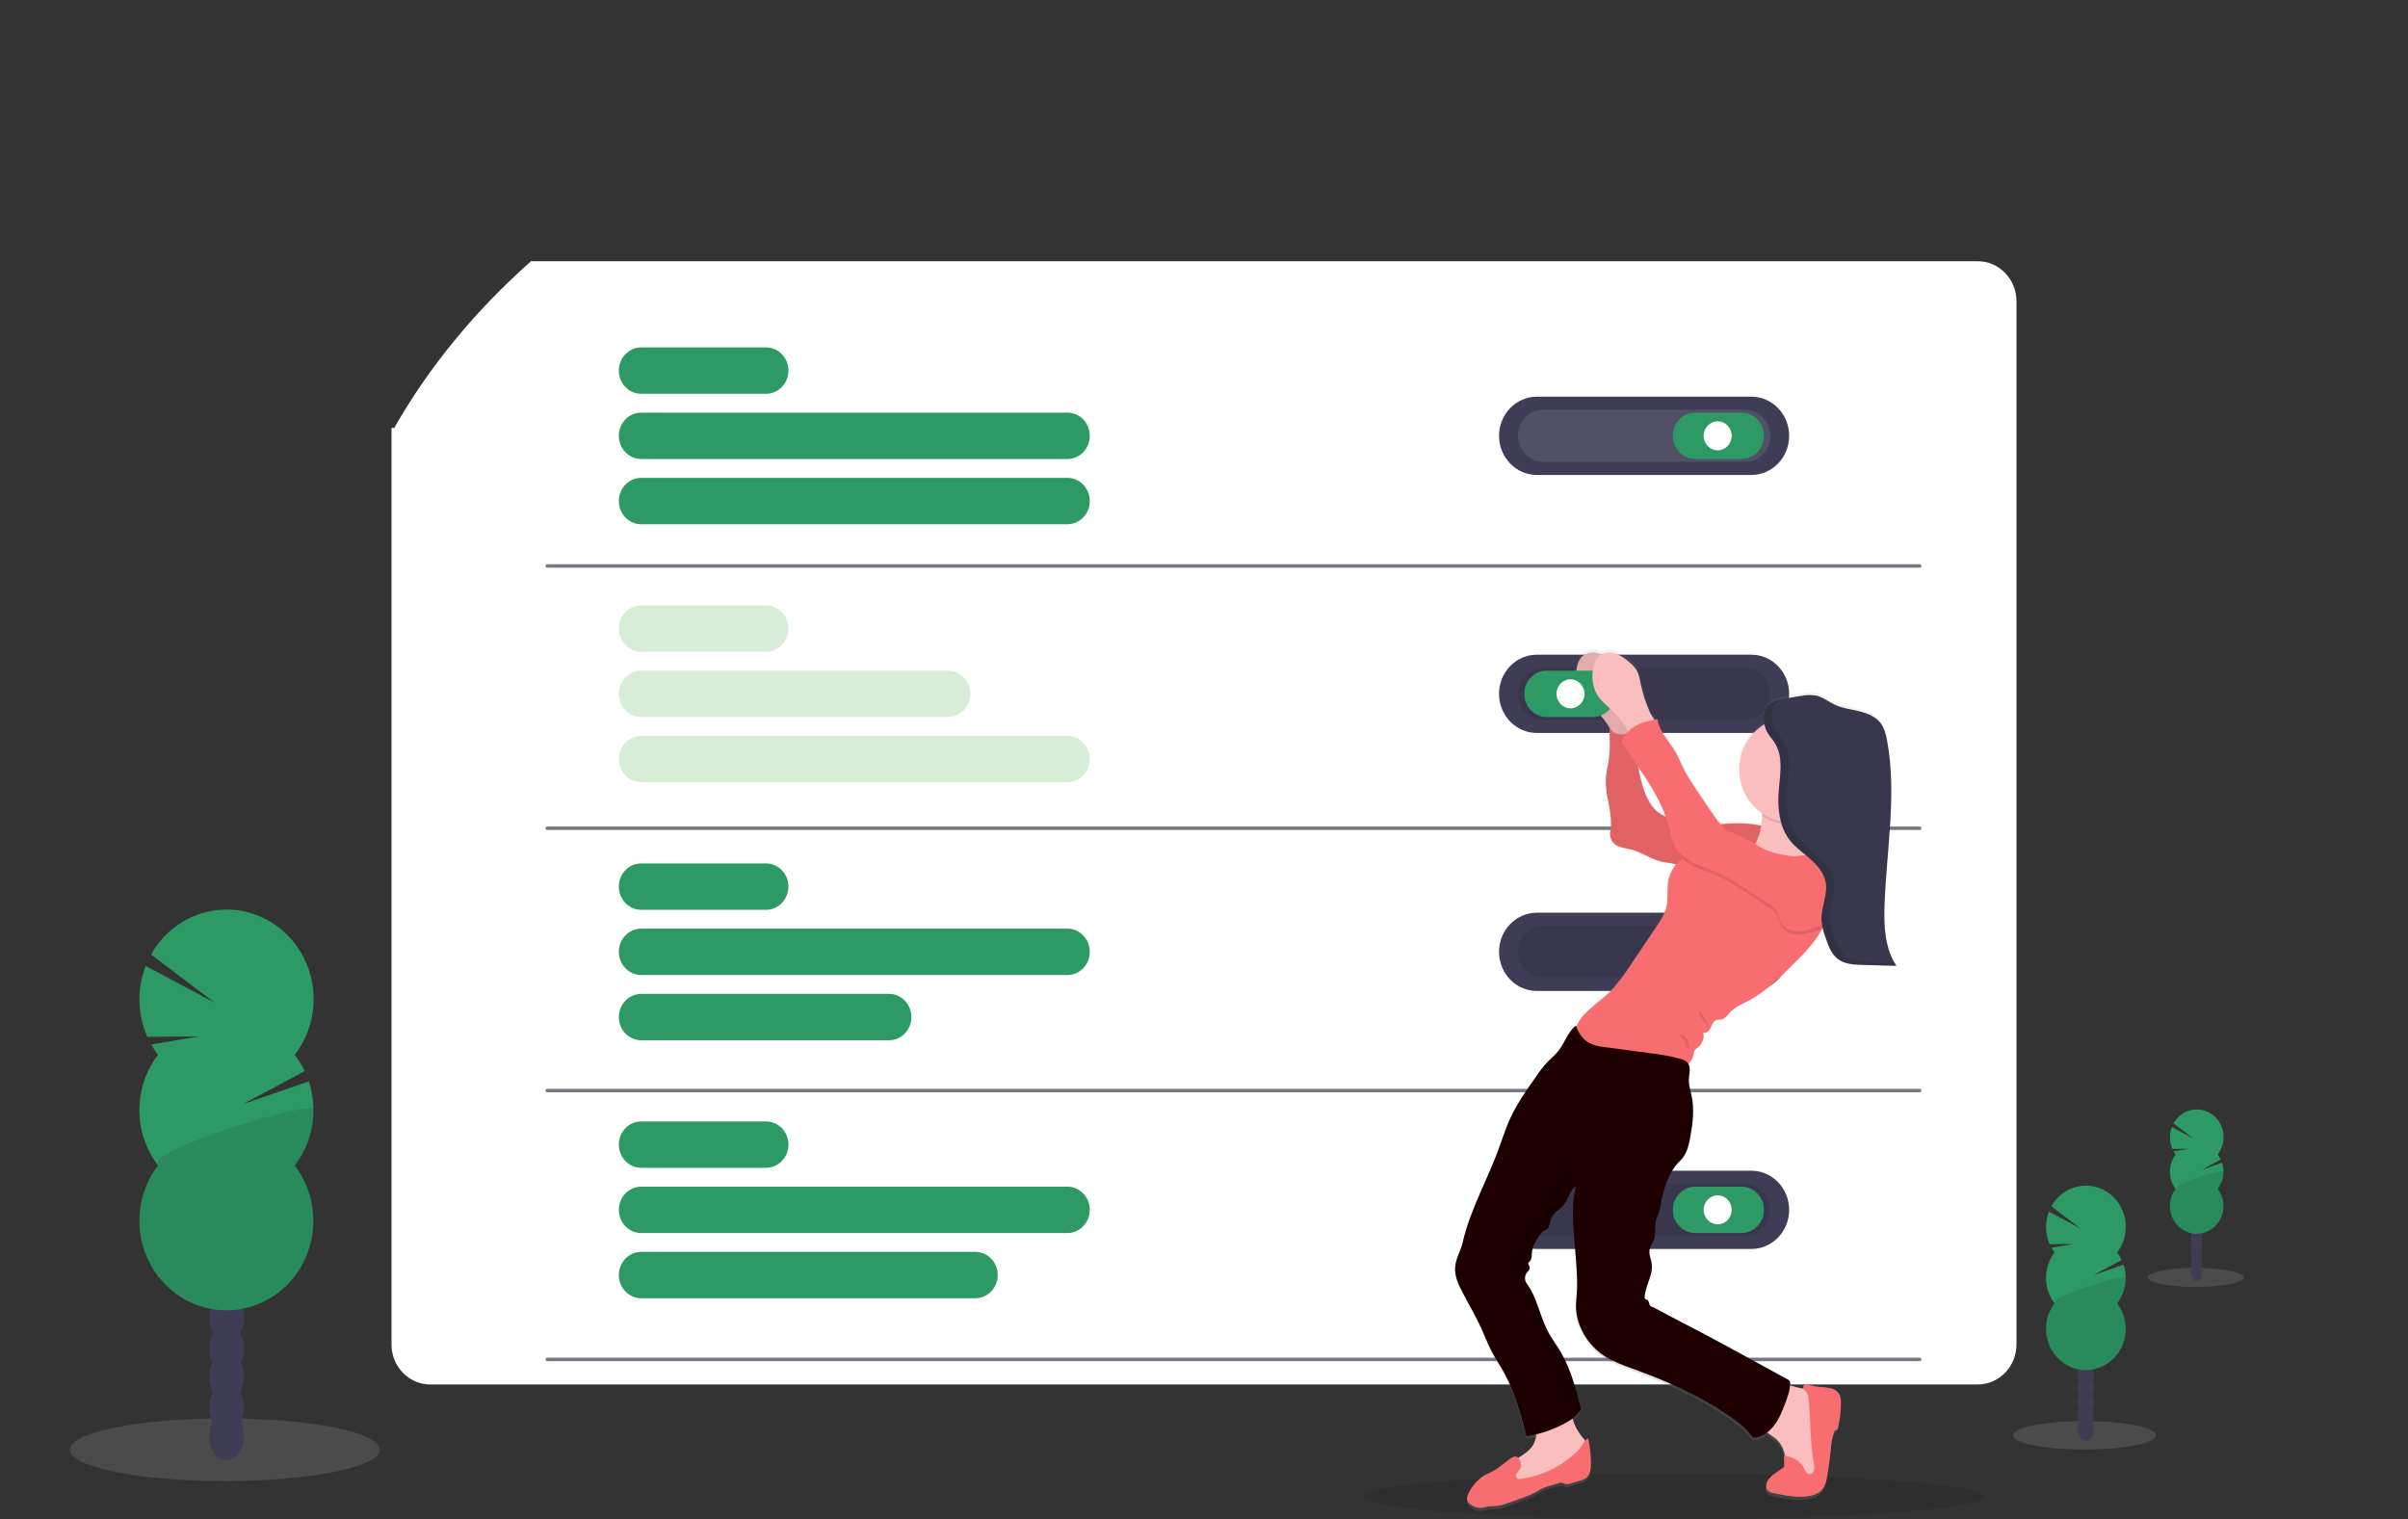 <svg width="691" height="436" viewBox="0 0 691 436" fill="none" xmlns="http://www.w3.org/2000/svg">
<rect x="0" y="0" width="691" height="436" fill="#333333" stroke="none"/>
<path d="M578.652 86.458V385.778C578.652 388.828 577.481 391.753 575.395 393.91C573.31 396.066 570.481 397.278 567.532 397.278H123.468C122.43 397.279 121.397 397.128 120.4 396.828C118.078 396.142 116.036 394.692 114.583 392.698C113.13 390.704 112.346 388.275 112.348 385.778V252.203C112.348 251.522 112.348 250.847 112.348 250.173V122.781C112.608 122.781 112.861 122.781 113.121 122.819C123.075 105.272 136.382 89.15 152.382 74.958H567.532C570.481 74.958 573.31 76.17 575.395 78.326C577.481 80.483 578.652 83.408 578.652 86.458Z" fill="white"/>
<path d="M502.558 113.83H441.026C435.028 113.83 430.166 118.859 430.166 125.061C430.166 131.264 435.028 136.293 441.026 136.293H502.558C508.556 136.293 513.418 131.264 513.418 125.061C513.418 118.859 508.556 113.83 502.558 113.83Z" fill="#3F3D56"/>
<path opacity="0.1" d="M500.757 117.584H442.82C438.827 117.584 435.59 120.93 435.59 125.058C435.59 129.186 438.827 132.532 442.82 132.532H500.757C504.751 132.532 507.988 129.186 507.988 125.058C507.988 120.93 504.751 117.584 500.757 117.584Z" fill="white"/>
<path d="M499.743 118.403H486.466C482.914 118.403 480.034 121.381 480.034 125.055V125.061C480.034 128.735 482.914 131.714 486.466 131.714H499.743C503.295 131.714 506.176 128.735 506.176 125.061V125.055C506.176 121.381 503.295 118.403 499.743 118.403Z" fill="#2D9965"/>
<path d="M492.905 129.221C495.127 129.221 496.928 127.359 496.928 125.061C496.928 122.764 495.127 120.901 492.905 120.901C490.683 120.901 488.882 122.764 488.882 125.061C488.882 127.359 490.683 129.221 492.905 129.221Z" fill="white"/>
<path d="M502.558 261.904H441.026C435.028 261.904 430.166 266.932 430.166 273.135C430.166 279.338 435.028 284.366 441.026 284.366H502.558C508.556 284.366 513.418 279.338 513.418 273.135C513.418 266.932 508.556 261.904 502.558 261.904Z" fill="#3F3D56"/>
<path opacity="0.1" d="M500.757 265.658H442.82C438.827 265.658 435.59 269.004 435.59 273.132C435.59 277.259 438.827 280.606 442.82 280.606H500.757C504.751 280.606 507.988 277.259 507.988 273.132C507.988 269.004 504.751 265.658 500.757 265.658Z" fill="black"/>
<path d="M499.743 266.476H486.466C482.914 266.476 480.034 269.454 480.034 273.129V273.135C480.034 276.809 482.914 279.787 486.466 279.787H499.743C503.295 279.787 506.176 276.809 506.176 273.135V273.129C506.176 269.454 503.295 266.476 499.743 266.476Z" fill="#5158DB"/>
<path d="M492.905 277.295C495.127 277.295 496.928 275.432 496.928 273.135C496.928 270.837 495.127 268.975 492.905 268.975C490.683 268.975 488.882 270.837 488.882 273.135C488.882 275.432 490.683 277.295 492.905 277.295Z" fill="white"/>
<path d="M502.558 335.937H441.026C435.028 335.937 430.166 340.966 430.166 347.168C430.166 353.371 435.028 358.4 441.026 358.4H502.558C508.556 358.4 513.418 353.371 513.418 347.168C513.418 340.966 508.556 335.937 502.558 335.937Z" fill="#3F3D56"/>
<path opacity="0.1" d="M500.757 339.698H442.82C438.827 339.698 435.59 343.044 435.59 347.172C435.59 351.299 438.827 354.646 442.82 354.646H500.757C504.751 354.646 507.988 351.299 507.988 347.172C507.988 343.044 504.751 339.698 500.757 339.698Z" fill="black"/>
<path d="M499.743 340.516H486.466C482.914 340.516 480.034 343.494 480.034 347.168V347.175C480.034 350.849 482.914 353.827 486.466 353.827H499.743C503.295 353.827 506.176 350.849 506.176 347.175V347.168C506.176 343.494 503.295 340.516 499.743 340.516Z" fill="#2D9965"/>
<path d="M492.905 351.329C495.127 351.329 496.928 349.466 496.928 347.168C496.928 344.871 495.127 343.008 492.905 343.008C490.683 343.008 488.882 344.871 488.882 347.168C488.882 349.466 490.683 351.329 492.905 351.329Z" fill="white"/>
<path d="M219.815 99.688H184.015C180.462 99.688 177.582 102.666 177.582 106.341V106.347C177.582 110.021 180.462 112.999 184.015 112.999H219.815C223.368 112.999 226.248 110.021 226.248 106.347V106.341C226.248 102.666 223.368 99.688 219.815 99.688Z" fill="#2D9965"/>
<path d="M306.287 118.403H184.015C180.462 118.403 177.582 121.381 177.582 125.055V125.061C177.582 128.735 180.462 131.714 184.015 131.714H306.287C309.84 131.714 312.72 128.735 312.72 125.061V125.055C312.72 121.381 309.84 118.403 306.287 118.403Z" fill="#2D9965"/>
<path d="M306.287 137.123H184.015C180.462 137.123 177.582 140.102 177.582 143.776V143.782C177.582 147.456 180.462 150.435 184.015 150.435H306.287C309.84 150.435 312.72 147.456 312.72 143.782V143.776C312.72 140.102 309.84 137.123 306.287 137.123Z" fill="#2D9965"/>
<g opacity="0.5">
<path opacity="0.5" d="M219.815 173.722H184.015C180.462 173.722 177.582 176.7 177.582 180.374V180.38C177.582 184.054 180.462 187.033 184.015 187.033H219.815C223.368 187.033 226.248 184.054 226.248 180.38V180.374C226.248 176.7 223.368 173.722 219.815 173.722Z" fill="#62B85E"/>
<path opacity="0.5" d="M272.021 192.442H184.015C180.462 192.442 177.582 195.421 177.582 199.095V199.101C177.582 202.775 180.462 205.754 184.015 205.754H272.021C275.574 205.754 278.454 202.775 278.454 199.101V199.095C278.454 195.421 275.574 192.442 272.021 192.442Z" fill="#62B85E"/>
<path opacity="0.5" d="M306.287 211.157H184.015C180.462 211.157 177.582 214.135 177.582 217.809V217.816C177.582 221.49 180.462 224.468 184.015 224.468H306.287C309.84 224.468 312.72 221.49 312.72 217.816V217.809C312.72 214.135 309.84 211.157 306.287 211.157Z" fill="#62B85E"/>
</g>
<path d="M219.815 247.761H184.015C180.462 247.761 177.582 250.74 177.582 254.414V254.42C177.582 258.094 180.462 261.073 184.015 261.073H219.815C223.368 261.073 226.248 258.094 226.248 254.42V254.414C226.248 250.74 223.368 247.761 219.815 247.761Z" fill="#2D9965"/>
<path d="M306.287 266.476H184.015C180.462 266.476 177.582 269.454 177.582 273.129V273.135C177.582 276.809 180.462 279.787 184.015 279.787H306.287C309.84 279.787 312.72 276.809 312.72 273.135V273.129C312.72 269.454 309.84 266.476 306.287 266.476Z" fill="#2D9965"/>
<path d="M255.108 285.197H184.015C180.462 285.197 177.582 288.175 177.582 291.849V291.856C177.582 295.53 180.462 298.508 184.015 298.508H255.108C258.661 298.508 261.541 295.53 261.541 291.856V291.849C261.541 288.175 258.661 285.197 255.108 285.197Z" fill="#2D9965"/>
<path d="M219.815 321.795H184.015C180.462 321.795 177.582 324.774 177.582 328.448V328.454C177.582 332.128 180.462 335.106 184.015 335.106H219.815C223.368 335.106 226.248 332.128 226.248 328.454V328.448C226.248 324.774 223.368 321.795 219.815 321.795Z" fill="#2D9965"/>
<path d="M306.287 340.516H184.015C180.462 340.516 177.582 343.494 177.582 347.168V347.175C177.582 350.849 180.462 353.827 184.015 353.827H306.287C309.84 353.827 312.72 350.849 312.72 347.175V347.168C312.72 343.494 309.84 340.516 306.287 340.516Z" fill="#2D9965"/>
<path d="M279.873 359.23H184.015C180.462 359.23 177.582 362.209 177.582 365.883V365.889C177.582 369.563 180.462 372.542 184.015 372.542H279.873C283.426 372.542 286.306 369.563 286.306 365.889V365.883C286.306 362.209 283.426 359.23 279.873 359.23Z" fill="#2D9965"/>
<path opacity="0.7" d="M157.045 162.403H550.867" stroke="#3F3D56" stroke-miterlimit="10" stroke-linecap="round"/>
<path opacity="0.7" d="M157.045 237.673H550.867" stroke="#3F3D56" stroke-miterlimit="10" stroke-linecap="round"/>
<path opacity="0.7" d="M157.045 312.944H550.867" stroke="#3F3D56" stroke-miterlimit="10" stroke-linecap="round"/>
<path opacity="0.7" d="M157.045 390.088H550.867" stroke="#3F3D56" stroke-miterlimit="10" stroke-linecap="round"/>
<path opacity="0.1" d="M480.197 436C529.462 436 569.399 433.064 569.399 429.441C569.399 425.819 529.462 422.882 480.197 422.882C430.932 422.882 390.995 425.819 390.995 429.441C390.995 433.064 430.932 436 480.197 436Z" fill="black"/>
<path d="M502.558 187.864H441.026C435.028 187.864 430.166 192.892 430.166 199.095C430.166 205.298 435.028 210.326 441.026 210.326H502.558C508.556 210.326 513.418 205.298 513.418 199.095C513.418 192.892 508.556 187.864 502.558 187.864Z" fill="#3F3D56"/>
<path opacity="0.1" d="M500.757 191.624H442.82C438.827 191.624 435.59 194.97 435.59 199.098C435.59 203.226 438.827 206.572 442.82 206.572H500.757C504.751 206.572 507.988 203.226 507.988 199.098C507.988 194.97 504.751 191.624 500.757 191.624Z" fill="black"/>
<path d="M438.018 412.894C438.966 412.751 439.915 412.551 440.845 412.326C440.723 413.288 440.454 414.224 440.047 415.099C439.123 416.911 437.317 418.004 435.656 419.116C435.427 418.895 435.131 418.762 434.819 418.74C434.506 418.719 434.196 418.809 433.941 418.997C431.941 420.246 430.347 422.008 428.227 423.082C427.484 423.457 426.711 423.757 425.986 424.175C424.227 425.284 422.772 426.838 421.758 428.692C421.154 429.66 420.664 430.934 421.256 431.896C421.483 432.222 421.776 432.492 422.114 432.689C422.975 433.311 424.006 433.628 425.056 433.595C425.66 433.539 426.264 433.302 426.922 433.195C427.75 433.045 428.595 433.12 429.429 433.045C430.638 432.884 431.823 432.567 432.956 432.102L437.106 430.603C438.278 430.211 439.419 429.727 440.519 429.154C441.177 428.785 441.799 428.354 442.47 428.017C443.224 427.671 444.004 427.387 444.801 427.167L447.157 426.455C447.495 426.321 447.859 426.272 448.22 426.312C448.546 426.374 448.824 426.587 449.156 426.674C449.663 426.767 450.185 426.715 450.666 426.524L453.396 425.725C453.973 425.59 454.522 425.353 455.021 425.025C456.271 424.107 456.495 422.283 456.489 420.69C456.483 418.277 456.219 415.872 455.704 413.519C455.354 413.666 455.048 413.905 454.816 414.212C454.537 413.806 454.236 413.416 453.916 413.044C452.658 411.531 451.729 409.757 451.192 407.841C452.178 407.083 453 406.122 453.608 405.017C452.164 399.327 450.684 393.549 447.749 388.527C446.788 386.89 445.689 385.353 444.729 383.742C441.872 379.057 441.286 373.123 438.018 368.75C437.707 368.307 437.54 367.773 437.54 367.226C437.54 366.679 437.707 366.145 438.018 365.702C438.392 365.19 438.996 364.709 438.882 364.072C438.797 363.616 438.338 363.197 438.513 362.772C438.598 362.566 438.803 362.454 438.96 362.304C439.516 361.767 439.443 360.861 439.498 360.074C439.619 358.087 440.76 356.326 441.859 354.727C442.082 354.344 442.378 354.013 442.729 353.752C443.025 353.565 443.376 353.477 443.672 353.29C444.71 352.609 444.638 351.029 445.133 349.854C445.786 348.305 447.429 347.525 448.504 346.269C449.875 344.67 450.225 342.446 451.669 341.053C451.817 340.906 451.976 340.773 452.146 340.653C451.52 343.023 451.233 345.475 451.294 347.931C451.155 356.382 453.185 365.127 452.237 373.541C451.488 380.2 455.42 386.84 460.995 390.169C463.178 391.373 465.46 392.374 467.814 393.161C471.306 394.455 474.785 395.785 478.209 397.272C480.626 398.321 483.009 399.448 485.361 400.651C488.263 402.117 491.086 403.746 493.817 405.53C497.176 407.76 500.54 410.021 502.926 413.35C504.386 413.273 505.789 412.74 506.949 411.82C507.867 412.569 508.978 413.138 509.842 413.969C511.035 415.254 511.833 416.875 512.137 418.629H511.775C511.817 419.459 511.853 420.29 511.896 421.127C511.927 421.34 511.896 421.558 511.805 421.752C511.718 421.876 511.607 421.98 511.479 422.058L509.619 423.363C508.266 424.307 506.774 425.5 506.701 427.192C506.663 427.685 506.808 428.174 507.106 428.56C507.561 428.998 508.142 429.27 508.761 429.335C511.998 430.041 515.314 430.728 518.594 430.272C520.153 430.053 521.765 429.522 522.78 428.273C523.71 427.136 523.988 425.593 524.242 424.125C524.647 421.627 524.985 419.072 525.251 416.536C525.332 414.812 525.67 413.112 526.253 411.495C526.298 411.354 526.39 411.235 526.513 411.158C526.652 411.095 526.815 411.158 526.96 411.095C527.105 411.033 527.202 410.802 527.25 410.614C527.848 408.147 528.138 405.612 528.114 403.068C528.142 402.408 528.046 401.748 527.83 401.126C527.574 400.605 527.21 400.149 526.763 399.793C526.315 399.436 525.797 399.187 525.245 399.064C524.144 398.833 523.027 398.695 521.904 398.652C520.967 398.559 520.04 398.383 519.132 398.127C518.764 397.984 518.369 397.93 517.978 397.971C517.784 397.999 517.606 398.098 517.477 398.251C517.348 398.403 517.277 398.599 517.278 398.802C517.299 398.946 517.348 399.084 517.423 399.208L516.48 399.014C515.719 398.871 514.668 398.527 513.527 398.24C513.527 398.04 513.539 397.832 513.563 397.615C513.565 397.392 513.506 397.172 513.393 396.982C513.28 396.792 513.117 396.639 512.923 396.541L496.964 387.721L493.98 386.072C487.445 382.455 480.692 379.113 474.138 375.496C473.703 375.634 473.341 375.115 473.214 374.653C473.087 374.191 472.997 373.641 472.58 373.435C472.375 373.335 472.103 373.341 471.976 373.16C471.868 372.998 471.827 372.798 471.861 372.604C472.073 369.312 474.35 366.277 473.897 363.016C473.703 361.623 473.009 360.249 473.293 358.881C473.504 357.937 474.156 357.169 474.501 356.27C475.286 354.258 474.501 351.841 475.358 349.873C475.93 348.58 476.319 347.208 476.512 345.8C476.917 342.995 477.731 340.27 478.928 337.717C479.507 336.43 480.264 335.237 481.175 334.176C481.652 333.639 482.19 333.158 482.649 332.602C484.038 330.884 484.552 328.598 484.944 326.355C485.657 322.351 486.152 318.197 485.258 314.224C484.956 312.875 484.497 311.532 484.515 310.145C484.515 308.484 485.162 306.579 484.383 305.248C485.185 304.582 485.721 303.632 485.887 302.581C485.898 302.203 485.969 301.829 486.098 301.475C486.363 301.09 486.708 300.77 487.107 300.538C487.73 300.047 488.207 299.383 488.482 298.624C488.758 297.865 488.821 297.041 488.665 296.247C489.493 296.634 490.362 295.766 490.755 294.91C491.148 294.054 491.444 293.036 492.283 292.649C492.851 292.399 493.491 292.549 494.095 292.387C495.056 292.13 495.642 291.137 496.318 290.406C497.695 288.87 499.646 288.076 501.452 287.133C506.804 284.316 511.165 279.862 515.435 275.477C517.662 273.339 519.685 270.983 521.476 268.444C521.953 267.713 522.388 266.957 522.798 266.182L522.907 266.126L522.943 266.264C523.01 266.539 523.088 266.813 523.167 267.082C523.36 267.707 523.577 268.375 523.771 269.012C524.423 270.886 525.13 272.885 526.459 274.303C526.866 274.735 527.33 275.107 527.836 275.409C528.934 276.019 530.14 276.392 531.381 276.508C531.853 276.57 532.33 276.608 532.807 276.633C533.284 276.658 533.761 276.677 534.232 276.689L544.005 276.958C540.647 271.923 540.381 265.377 540.605 259.249C541.167 243.508 544.132 227.623 541.378 212.131C541.046 210.257 540.605 208.384 539.499 206.878C538.05 204.91 535.67 203.961 533.351 203.405C531.031 202.849 528.621 202.581 526.453 201.575C524.641 200.719 522.973 199.345 521.016 198.895C519.575 198.645 518.101 198.671 516.667 198.97C514.904 199.241 513.15 199.561 511.406 199.932L510.984 200.026H511.002L510.712 200.094H510.633L510.374 200.157H510.277L510.035 200.226L509.927 200.257L509.703 200.332L509.576 200.375L509.371 200.444L509.238 200.5L509.045 200.575L508.9 200.638L508.725 200.719L508.58 200.794L508.417 200.875L508.272 200.963L508.121 201.05L507.976 201.15L507.837 201.244L507.692 201.35L507.571 201.45L507.432 201.575L507.317 201.681C507.27 201.726 507.226 201.774 507.184 201.825L507.082 201.931C507.034 201.986 506.99 202.045 506.949 202.106C506.949 202.137 506.894 202.168 506.87 202.206C506.846 202.243 506.762 202.368 506.707 202.462V202.499C506.571 202.734 506.46 202.983 506.375 203.243C506.333 203.374 506.29 203.505 506.26 203.636C506.198 203.903 506.153 204.175 506.127 204.448C506.127 204.586 506.127 204.729 506.097 204.867C506.097 205.142 506.097 205.423 506.097 205.698C506.121 206.167 506.172 206.634 506.248 207.097C504.106 208.406 502.32 210.256 501.056 212.473C499.792 214.689 499.093 217.202 499.023 219.774C498.953 222.346 499.515 224.895 500.656 227.182C501.797 229.469 503.48 231.419 505.547 232.851C505.577 233.098 505.593 233.346 505.596 233.594V233.757C505.562 234.64 505.473 235.521 505.33 236.393C502.943 235.913 500.514 235.689 498.082 235.724C496.632 235.724 495.17 235.862 493.709 235.981C492.142 234.026 490.682 231.982 489.336 229.859L486.11 224.968C485.002 223.37 483.994 221.701 483.09 219.971C482.299 218.384 481.683 216.698 480.801 215.161C478.989 211.994 476.029 209.302 475.66 205.635L474.809 205.816C474.344 205.029 473.758 204.198 473.54 203.742C472.374 201.14 471.475 198.418 470.859 195.622C470.563 194.173 470.339 192.661 469.572 191.412C469.049 190.631 468.416 189.936 467.693 189.35C466.528 188.216 465.162 187.325 463.671 186.727C463.005 186.477 462.296 186.37 461.589 186.413C460.882 186.455 460.19 186.647 459.557 186.977C459.36 186.882 459.159 186.799 458.953 186.727C458.205 186.433 457.4 186.329 456.605 186.425C455.81 186.52 455.049 186.812 454.387 187.277C453.118 188.282 452.575 190.006 452.382 191.649C452.048 193.922 452.424 196.247 453.457 198.283C454.665 200.519 456.827 202.031 458.615 203.805C459.859 205.051 460.949 206.453 461.859 207.977C462.139 211.352 462.056 214.748 461.611 218.103C461.381 219.54 461.007 220.951 460.898 222.401C460.457 227.635 463.091 232.87 462.149 238.017C461.993 238.791 462.074 239.595 462.38 240.32C462.686 241.044 463.203 241.651 463.858 242.058C465.211 242.814 466.793 242.914 468.279 243.308C471.197 244.082 473.716 246.012 476.663 246.731C478.022 247.068 479.436 247.131 480.789 247.505L481 247.574C479.958 248.794 479.214 250.255 478.832 251.834C478.228 254.458 478.795 257.262 478.191 259.886C477.696 262.047 476.452 263.934 475.226 265.764C472.866 269.295 470.502 272.835 468.134 276.383C466.552 278.871 464.806 281.244 462.91 283.485C459.654 287.164 454.037 290.082 452.382 294.504C452.345 294.398 452.297 294.292 452.261 294.186C449.917 295.966 449.041 299.283 447.175 301.588C446.263 302.706 445.139 303.612 444.155 304.648C442.935 305.987 441.818 307.422 440.815 308.94C438.036 312.925 435.239 316.929 433.252 321.395C432.213 323.719 431.41 326.136 430.582 328.541C427.333 338.017 422.029 347.006 419.825 356.807C419.287 359.199 417.88 361.361 417.668 363.809C417.433 366.42 418.587 368.931 419.782 371.236C421.595 374.759 423.612 378.182 425.219 381.805C426.167 383.917 426.988 386.097 428.045 388.158C429.199 390.407 430.613 392.493 431.821 394.711C434.762 400.401 436.453 406.691 438.018 412.894ZM477.98 233.901L477.69 233.751C476.607 233.266 475.615 232.587 474.761 231.745C472.157 228.872 471.04 224.543 470.224 220.677C470.128 220.214 470.043 219.758 469.965 219.296C473.124 223.937 476.107 228.735 477.98 233.913V233.901Z" fill="url(#paint0_linear)"/>
<path d="M466.111 196.39C465.815 194.947 465.598 193.448 464.83 192.211C464.305 191.435 463.67 190.744 462.946 190.162C461.774 189.036 460.405 188.151 458.911 187.558C458.163 187.267 457.358 187.165 456.564 187.259C455.77 187.354 455.01 187.642 454.345 188.101C453.07 189.101 452.533 190.812 452.333 192.474C451.999 194.733 452.376 197.043 453.408 199.064C454.647 201.287 456.785 202.774 458.579 204.548C459.882 205.848 461.015 207.318 461.949 208.921C462.375 209.752 462.89 210.531 463.483 211.244C463.784 211.594 464.158 211.866 464.577 212.041C464.996 212.215 465.449 212.287 465.9 212.25C466.653 212.044 467.336 211.627 467.875 211.044C468.612 210.376 470.593 209.171 470.653 208.127C470.702 207.272 469.155 205.335 468.775 204.529C467.613 201.921 466.72 199.193 466.111 196.39Z" fill="#FBBEBE"/>
<path opacity="0.1" d="M466.111 196.39C465.815 194.947 465.598 193.448 464.83 192.211C464.305 191.435 463.67 190.744 462.946 190.162C461.774 189.036 460.405 188.151 458.911 187.558C458.163 187.267 457.358 187.165 456.564 187.259C455.77 187.354 455.01 187.642 454.345 188.101C453.07 189.101 452.533 190.812 452.333 192.474C451.999 194.733 452.376 197.043 453.408 199.064C454.647 201.287 456.785 202.774 458.579 204.548C459.882 205.848 461.015 207.318 461.949 208.921C462.375 209.752 462.89 210.531 463.483 211.244C463.784 211.594 464.158 211.866 464.577 212.041C464.996 212.215 465.449 212.287 465.9 212.25C466.653 212.044 467.336 211.627 467.875 211.044C468.612 210.376 470.593 209.171 470.653 208.127C470.702 207.272 469.155 205.335 468.775 204.529C467.613 201.921 466.72 199.193 466.111 196.39Z" fill="black"/>
<path d="M507.891 237.511C504.705 236.628 501.416 236.207 498.118 236.262C492.615 236.343 486.95 237.723 481.707 235.974C480.358 235.499 479.046 234.921 477.781 234.244C476.696 233.764 475.702 233.089 474.845 232.251C472.236 229.397 471.112 225.093 470.303 221.258C469.588 217.398 469.174 213.486 469.065 209.558C467.706 210.214 466.268 210.857 464.776 210.726C463.284 210.595 461.756 209.408 461.756 207.859C461.979 211.494 462.143 215.173 461.557 218.759C461.327 220.183 460.953 221.589 460.85 223.025C460.403 228.229 463.042 233.426 462.1 238.554C461.942 239.324 462.022 240.125 462.329 240.845C462.636 241.564 463.154 242.166 463.81 242.564C465.163 243.32 466.751 243.414 468.237 243.814C471.155 244.582 473.673 246.5 476.633 247.218C477.992 247.549 479.411 247.612 480.764 247.986C482.691 248.517 484.449 249.66 486.418 250.016C487.892 250.291 489.438 250.104 490.906 250.235C492.205 250.348 493.473 250.697 494.778 250.735C497.967 250.816 500.975 248.955 503.089 246.481C505.203 244.007 506.55 240.491 507.891 237.511Z" fill="#F86D70"/>
<path opacity="0.1" d="M507.891 237.511C504.705 236.628 501.416 236.207 498.118 236.262C492.615 236.343 486.95 237.723 481.707 235.974C480.358 235.499 479.046 234.921 477.781 234.244C476.696 233.764 475.702 233.089 474.845 232.251C472.236 229.397 471.112 225.093 470.303 221.258C469.588 217.398 469.174 213.486 469.065 209.558C467.706 210.214 466.268 210.857 464.776 210.726C463.284 210.595 461.756 209.408 461.756 207.859C461.979 211.494 462.143 215.173 461.557 218.759C461.327 220.183 460.953 221.589 460.85 223.025C460.403 228.229 463.042 233.426 462.1 238.554C461.942 239.324 462.022 240.125 462.329 240.845C462.636 241.564 463.154 242.166 463.81 242.564C465.163 243.32 466.751 243.414 468.237 243.814C471.155 244.582 473.673 246.5 476.633 247.218C477.992 247.549 479.411 247.612 480.764 247.986C482.691 248.517 484.449 249.66 486.418 250.016C487.892 250.291 489.438 250.104 490.906 250.235C492.205 250.348 493.473 250.697 494.778 250.735C497.967 250.816 500.975 248.955 503.089 246.481C505.203 244.007 506.55 240.491 507.891 237.511Z" fill="black"/>
<path d="M516.625 398.321C517.611 398.447 518.566 398.756 519.446 399.233C520.593 400.077 521.452 401.275 521.898 402.656C523.215 406.017 523.487 409.715 523.547 413.344C523.596 416.274 523.499 419.272 522.484 422.008C522.207 422.871 521.728 423.65 521.089 424.275C520.523 424.734 519.868 425.062 519.168 425.237C517.652 425.668 515.9 425.662 514.662 424.663C513.285 423.551 512.941 421.583 512.651 419.803C512.258 417.404 511.702 414.849 509.975 413.194C508.694 411.945 506.858 411.32 505.928 409.808C504.817 407.991 505.403 405.617 506.109 403.593C506.713 401.838 507.625 398.284 509.401 397.384C511.177 396.485 514.783 397.977 516.625 398.321Z" fill="#FBBEBE"/>
<path d="M451.204 406.941C451.736 408.902 452.681 410.717 453.97 412.257C454.755 413.194 455.74 414.331 455.329 415.493C455.156 415.888 454.903 416.239 454.586 416.523C448.751 422.42 440.591 425.269 432.497 426.343C432.368 426.378 432.233 426.378 432.105 426.343C431.869 426.237 431.809 425.924 431.784 425.656C431.651 424.785 431.651 423.897 431.784 423.026C432.177 420.983 433.911 419.54 435.608 418.41C437.305 417.279 439.159 416.192 440.102 414.35C441.28 412.063 440.784 409.084 442.186 406.941C443.321 405.198 445.435 404.443 447.447 404.13C448.141 404.018 449.621 403.231 450.213 403.593C450.805 403.955 450.998 406.223 451.204 406.941Z" fill="#FBBEBE"/>
<path d="M517.422 398.109C517.422 397.907 517.493 397.711 517.622 397.56C517.751 397.408 517.929 397.31 518.123 397.284C518.514 397.244 518.908 397.296 519.277 397.434C520.184 397.695 521.112 397.873 522.049 397.965C523.174 398.006 524.293 398.141 525.396 398.371C525.947 398.491 526.466 398.736 526.914 399.089C527.363 399.443 527.729 399.895 527.987 400.414C528.202 401.034 528.299 401.692 528.271 402.35C528.296 404.877 528.005 407.396 527.407 409.846C527.359 410.033 527.286 410.252 527.111 410.321C526.936 410.389 526.809 410.321 526.67 410.389C526.607 410.425 526.552 410.473 526.508 410.531C526.463 410.589 526.43 410.656 526.41 410.727C525.826 412.328 525.485 414.014 525.402 415.724C525.136 418.222 524.798 420.759 524.393 423.257C524.157 424.719 523.861 426.255 522.931 427.38C521.91 428.629 520.298 429.148 518.739 429.366C515.453 429.816 512.137 429.135 508.894 428.436C508.274 428.372 507.692 428.102 507.233 427.667C506.935 427.283 506.79 426.796 506.828 426.305C506.9 424.625 508.398 423.438 509.745 422.501L511.612 421.208C511.742 421.134 511.853 421.029 511.938 420.902C512.03 420.709 512.062 420.49 512.029 420.278L511.908 417.779C513.144 417.802 514.351 418.17 515.4 418.846C516.45 419.521 517.303 420.478 517.869 421.614C518.123 422.145 518.371 422.764 518.902 422.97C519.248 423.052 519.611 422.991 519.914 422.801C520.217 422.611 520.437 422.306 520.527 421.952C520.687 421.236 520.668 420.49 520.473 419.784C519.38 413.744 519.639 407.535 518.975 401.432C518.932 400.744 518.725 400.079 518.371 399.495C518.087 399.077 517.489 398.671 517.422 398.109Z" fill="#F86D70"/>
<path d="M443.835 205.754H457.111C460.664 205.754 463.544 202.775 463.544 199.101V199.095C463.544 195.421 460.664 192.442 457.111 192.442H443.835C440.282 192.442 437.402 195.421 437.402 199.095V199.101C437.402 202.775 440.282 205.754 443.835 205.754Z" fill="#2D9965"/>
<path d="M450.672 203.255C452.894 203.255 454.695 201.393 454.695 199.095C454.695 196.797 452.894 194.935 450.672 194.935C448.45 194.935 446.649 196.797 446.649 199.095C446.649 201.393 448.45 203.255 450.672 203.255Z" fill="white"/>
<path d="M436.17 421.527C435.898 421.995 435.469 422.358 435.215 422.839C435.071 423.067 435.013 423.342 435.051 423.613C435.088 423.883 435.22 424.129 435.421 424.307C435.692 424.429 435.995 424.46 436.284 424.394C442.118 423.641 447.594 421.075 451.989 417.036C452.72 416.399 453.368 415.666 453.916 414.856C454.429 414.05 454.864 413.063 455.728 412.725C456.253 415.071 456.525 417.47 456.537 419.878C456.537 421.464 456.32 423.27 455.069 424.188C454.567 424.511 454.016 424.743 453.439 424.875L450.708 425.675C450.225 425.863 449.702 425.915 449.192 425.824C448.872 425.737 448.588 425.525 448.256 425.462C447.896 425.423 447.531 425.472 447.193 425.606L444.831 426.318C444.033 426.532 443.253 426.814 442.5 427.161C441.823 427.492 441.201 427.917 440.543 428.286C439.441 428.857 438.298 429.337 437.124 429.722L432.974 431.215C431.838 431.675 430.651 431.989 429.441 432.152C428.607 432.227 427.756 432.152 426.928 432.296C426.324 432.408 425.72 432.646 425.056 432.696C424.007 432.729 422.976 432.414 422.114 431.796C421.778 431.599 421.485 431.331 421.256 431.009C420.652 430.053 421.178 428.792 421.758 427.823C422.779 425.984 424.234 424.441 425.986 423.338C426.711 422.926 427.49 422.626 428.233 422.251C430.353 421.189 431.954 419.416 433.953 418.204C435.843 417.061 437.058 420.015 436.17 421.527Z" fill="#F86D70"/>
<path d="M494.506 248.574C496.701 250.131 499.215 251.142 501.851 251.528C503.229 251.705 504.618 251.782 506.007 251.759C511.801 251.753 517.585 251.254 523.3 250.266C521.029 247.674 518.727 244.901 517.863 241.521C517.437 239.73 517.347 237.87 517.598 236.043C517.946 233.709 518.488 231.41 519.216 229.172C516.779 229.304 514.335 229.239 511.908 228.978C510.525 228.828 507.13 227.529 505.928 228.516C504.726 229.503 505.65 232.682 505.668 234.175C505.671 234.229 505.671 234.284 505.668 234.338C505.61 236.612 505.136 238.854 504.273 240.947C502.545 244.982 498.801 248.305 494.506 248.574Z" fill="#FBBEBE"/>
<path opacity="0.1" d="M505.674 234.144C507.417 235.322 509.384 236.099 511.442 236.422C513.5 236.745 515.601 236.608 517.604 236.018C517.952 233.684 518.493 231.385 519.222 229.147C516.785 229.279 514.341 229.214 511.914 228.953C510.531 228.803 507.136 227.504 505.934 228.491C504.732 229.478 505.656 232.651 505.674 234.144Z" fill="black"/>
<path d="M513.647 235.899C521.69 235.899 528.21 229.157 528.21 220.839C528.21 212.521 521.69 205.779 513.647 205.779C505.605 205.779 499.084 212.521 499.084 220.839C499.084 229.157 505.605 235.899 513.647 235.899Z" fill="#FBBEBE"/>
<path d="M451.862 297.04C451.857 298.255 452.157 299.451 452.733 300.509C453.309 301.568 454.141 302.454 455.148 303.081C456.269 303.69 457.469 304.127 458.712 304.38C465.356 306.041 472.193 307.378 479.037 306.972C480.52 306.959 481.987 306.641 483.35 306.035C484.028 305.724 484.624 305.249 485.088 304.65C485.551 304.051 485.869 303.346 486.013 302.593C486.02 302.219 486.09 301.85 486.219 301.5C486.484 301.117 486.829 300.799 487.228 300.569C487.85 300.084 488.328 299.427 488.605 298.673C488.882 297.919 488.946 297.1 488.792 296.309C489.619 296.697 490.489 295.828 490.882 294.979C491.274 294.129 491.576 293.105 492.41 292.736C492.978 292.487 493.618 292.636 494.222 292.474C495.182 292.218 495.768 291.225 496.445 290.506C497.822 288.982 499.785 288.195 501.585 287.252C506.949 284.46 511.316 280.031 515.598 275.677C517.825 273.556 519.847 271.217 521.639 268.694C522.118 267.968 522.562 267.217 522.967 266.445C524.258 263.88 525.378 261.228 526.32 258.506C526.863 257.044 527.413 255.507 527.19 253.958C527.19 253.821 527.141 253.683 527.111 253.54C526.832 252.545 526.384 251.611 525.788 250.779C524.308 248.53 522.369 246.406 519.82 245.706C517.271 245.007 514.735 245.85 512.143 246.418C511.286 246.617 510.416 246.755 509.54 246.831C506.798 247.031 504.104 246.269 501.434 245.513L498.547 244.688C497.103 244.276 496.378 242.471 494.923 242.152C494.268 242.05 493.6 242.086 492.96 242.258C489.994 242.839 486.998 243.595 484.383 245.157C483.798 245.502 483.241 245.895 482.715 246.331C480.817 247.797 479.452 249.88 478.838 252.246C478.234 254.851 478.801 257.637 478.197 260.242C477.702 262.391 476.452 264.265 475.232 266.076L468.116 276.614C466.53 279.083 464.782 281.438 462.886 283.66C459.056 287.964 451.965 291.2 451.862 297.04Z" fill="#F86D70"/>
<path d="M470.852 196.39C470.556 194.947 470.339 193.448 469.572 192.211C469.046 191.435 468.411 190.744 467.687 190.162C466.516 189.036 465.146 188.151 463.652 187.558C462.904 187.267 462.1 187.165 461.306 187.259C460.512 187.354 459.751 187.642 459.086 188.101C457.812 189.101 457.274 190.812 457.075 192.474C456.741 194.733 457.118 197.043 458.15 199.064C459.358 201.287 461.526 202.774 463.32 204.548C464.623 205.848 465.756 207.318 466.691 208.921C467.117 209.752 467.631 210.531 468.225 211.244C468.525 211.594 468.899 211.866 469.319 212.041C469.738 212.215 470.19 212.287 470.641 212.25C471.394 212.044 472.078 211.627 472.616 211.044C473.353 210.376 475.334 209.171 475.395 208.127C475.443 207.272 473.897 205.335 473.516 204.529C472.354 201.921 471.461 199.193 470.852 196.39Z" fill="#FBBEBE"/>
<path d="M419.68 370.818C421.492 374.316 423.509 377.689 425.146 381.312C426.095 383.417 426.916 385.578 427.973 387.627C429.127 389.857 430.546 391.931 431.754 394.13C434.774 399.689 436.484 405.961 438.048 412.138C442.42 411.466 446.627 409.935 450.443 407.628C450.699 407.479 450.947 407.314 451.186 407.135C452.207 406.38 453.06 405.406 453.686 404.28C452.243 398.658 450.763 392.893 447.821 387.902C446.861 386.278 445.761 384.779 444.801 383.148C441.944 378.495 441.352 372.629 438.084 368.275C437.772 367.837 437.604 367.308 437.604 366.764C437.604 366.22 437.772 365.69 438.084 365.252C438.459 364.746 439.063 364.265 438.948 363.634C438.864 363.178 438.404 362.766 438.58 362.341C438.664 362.135 438.87 362.023 439.027 361.873C439.582 361.348 439.51 360.442 439.564 359.668C439.685 357.694 440.827 355.964 441.932 354.352C442.157 353.972 442.452 353.643 442.802 353.384C443.098 353.196 443.448 353.109 443.744 352.921C444.783 352.253 444.71 350.679 445.212 349.511C445.864 347.974 447.507 347.193 448.588 345.95C449.959 344.364 450.304 342.159 451.753 340.772C451.903 340.627 452.062 340.494 452.23 340.372C451.602 342.733 451.315 345.177 451.379 347.624C451.24 356.02 453.269 364.702 452.321 373.041C451.572 379.65 455.51 386.247 461.091 389.557C463.28 390.752 465.566 391.747 467.923 392.531C471.414 393.811 474.905 395.129 478.33 396.61C480.746 397.646 483.162 398.771 485.494 399.964C488.396 401.419 491.219 403.037 493.95 404.811C497.315 407.022 500.685 409.271 503.071 412.576C505.384 412.513 507.504 411.076 508.966 409.221C510.428 407.366 511.34 405.124 512.192 402.906C512.935 400.988 513.671 399.021 513.726 396.953C513.726 396.731 513.667 396.513 513.554 396.324C513.44 396.135 513.278 395.983 513.086 395.885L497.103 387.14L494.083 385.503C487.542 381.912 480.795 378.588 474.217 375.003C473.776 375.134 473.413 374.616 473.287 374.166C473.16 373.716 473.069 373.154 472.652 372.954C472.441 372.854 472.175 372.854 472.048 372.679C471.945 372.517 471.906 372.32 471.94 372.129C472.151 368.856 474.434 365.845 473.975 362.604C473.782 361.217 473.087 359.855 473.371 358.5C473.583 357.556 474.235 356.794 474.579 355.901C475.358 353.902 474.579 351.528 475.437 349.548C476.009 348.264 476.398 346.901 476.591 345.501C477.002 342.713 477.827 340.008 479.037 337.48C479.615 336.199 480.373 335.012 481.284 333.957C481.767 333.426 482.305 332.945 482.758 332.395C484.153 330.69 484.66 328.416 485.059 326.224C485.772 322.245 486.267 318.103 485.373 314.174C485.071 312.831 484.612 311.501 484.63 310.12C484.63 308.303 485.421 306.173 484.201 304.855C483.687 304.382 483.062 304.054 482.389 303.905C479.548 303.113 476.649 302.559 473.722 302.25L460.397 300.457C458.858 300.352 457.351 299.947 455.957 299.264C454.145 298.233 452.937 296.316 452.212 294.317C449.869 296.084 448.987 299.376 447.12 301.663C446.208 302.781 445.085 303.68 444.1 304.705C442.877 306.032 441.758 307.459 440.754 308.971C437.97 312.925 435.167 316.91 433.174 321.339C432.141 323.644 431.362 326.049 430.504 328.435C427.248 337.849 421.939 346.781 419.734 356.507C419.191 358.887 417.783 361.029 417.572 363.466C417.324 366.045 418.478 368.544 419.68 370.818Z" fill="#1E0000"/>
<path opacity="0.1" d="M489.577 292.674C489.901 293.3 490.069 294 490.066 294.71C489.77 293.186 487.741 292.343 487.614 290.837C487.554 290.144 487.674 290.175 488.091 290.544C488.725 291.087 488.997 292.074 489.577 292.674Z" fill="black"/>
<path opacity="0.1" d="M483.41 297.296C483.835 297.672 484.155 298.16 484.334 298.708C484.672 299.479 484.737 300.348 484.515 301.163C484.219 301.019 484.117 300.644 484.026 300.313C483.889 299.802 483.686 299.313 483.422 298.858C483.181 298.464 482.075 297.527 482.087 297.096C482.069 296.447 483.114 297.065 483.41 297.296Z" fill="black"/>
<path opacity="0.1" d="M482.697 246.331C483.634 247.161 484.664 247.87 485.766 248.442C488.653 249.954 491.848 250.747 494.754 252.19C496.186 252.943 497.578 253.777 498.921 254.689C501.802 256.563 504.678 258.437 507.553 260.342C508.245 260.755 508.884 261.257 509.455 261.835C510.494 262.984 510.488 264.958 511.437 266.207C511.96 266.825 512.603 267.322 513.325 267.666C514.046 268.01 514.828 268.194 515.622 268.206C517.213 268.22 518.793 267.945 520.292 267.394C521.201 267.116 522.092 266.78 522.961 266.389C523.87 265.992 524.73 265.485 525.522 264.877C526.314 264.301 526.989 263.569 527.507 262.724C528.025 261.878 528.377 260.935 528.542 259.948C528.647 258.585 528.472 257.214 528.029 255.926C527.789 255.086 527.482 254.269 527.111 253.483C526.898 253.037 526.652 252.609 526.374 252.203C524.393 249.298 520.902 247.93 517.525 247.249C515.743 246.893 513.931 246.675 512.143 246.362C511.286 246.561 510.416 246.699 509.54 246.775C506.798 246.974 504.104 246.212 501.434 245.457L498.547 244.632C497.103 244.22 496.378 242.414 494.923 242.096C494.268 241.994 493.6 242.03 492.96 242.202C489.994 242.783 486.998 243.539 484.382 245.1C483.79 245.463 483.226 245.875 482.697 246.331Z" fill="black"/>
<path d="M475.66 206.36C476.029 210.001 479.001 212.675 480.813 215.817C481.695 217.347 482.311 219.021 483.102 220.602C484.006 222.331 485.015 224 486.122 225.599L489.354 230.452C491.256 233.307 493.177 236.187 495.605 238.573C499.833 239.316 503.397 242.571 507.414 244.151C510.633 245.4 514.137 245.588 517.513 246.269C520.89 246.949 524.381 248.311 526.362 251.222C527.103 252.373 527.661 253.638 528.017 254.97C528.459 256.257 528.634 257.625 528.53 258.986C528.366 259.974 528.014 260.918 527.496 261.765C526.978 262.612 526.303 263.345 525.51 263.921C523.921 265.06 522.154 265.905 520.286 266.42C518.786 266.968 517.207 267.243 515.616 267.232C514.822 267.219 514.038 267.035 513.316 266.691C512.594 266.346 511.95 265.85 511.425 265.233C510.482 263.984 510.488 261.991 509.449 260.86C508.878 260.282 508.239 259.78 507.547 259.367L498.915 253.746C497.572 252.834 496.18 252 494.748 251.247C491.842 249.779 488.647 248.986 485.76 247.499C482.872 246.012 480.185 243.495 479.617 240.203C477.859 230.09 471.088 221.564 465.302 213.212C465.489 213.175 465.434 212.725 465.501 212.537C466.339 210.577 467.843 209.004 469.729 208.115C471.589 207.072 473.655 206.803 475.66 206.36Z" fill="#F86D70"/>
<path d="M506.17 206.435C506.061 205.338 506.272 204.233 506.774 203.261C507.734 201.612 509.739 201.031 511.563 200.644C513.388 200.257 515.067 199.957 516.831 199.695C518.266 199.396 519.741 199.369 521.186 199.613C523.155 200.063 524.81 201.431 526.622 202.274C528.796 203.28 531.212 203.524 533.532 204.098C535.851 204.673 538.237 205.591 539.693 207.546C540.798 209.027 541.239 210.92 541.571 212.762C544.332 228.147 541.36 243.926 540.798 259.561C540.575 265.645 540.84 272.148 544.205 277.151L534.414 276.883C531.907 276.814 529.213 276.677 527.244 275.077C525.504 273.672 524.683 271.405 523.946 269.262C523.279 267.598 522.855 265.84 522.69 264.046C522.539 260.373 524.556 256.769 523.898 253.152C523.408 250.454 521.482 248.267 519.476 246.5C517.471 244.732 515.188 243.189 513.539 241.034C510.609 237.192 510.047 231.952 510.41 227.073C510.627 224.175 511.135 221.27 510.887 218.372C510.763 216.154 509.99 214.028 508.67 212.275C507.13 210.351 506.315 209.152 506.17 206.435Z" fill="#39374D"/>
<path opacity="0.1" d="M506.774 203.261C507.716 201.637 509.673 201.05 511.467 200.669C510.515 201.015 509.699 201.673 509.141 202.543C508.643 203.519 508.433 204.624 508.537 205.722C508.67 208.44 509.486 209.639 511.044 211.563C512.369 213.313 513.145 215.44 513.267 217.66C513.508 220.558 513.007 223.456 512.79 226.361C512.421 231.233 512.983 236.48 515.919 240.322C517.561 242.477 519.827 244.014 521.856 245.788C523.886 247.562 525.788 249.742 526.277 252.44C526.93 256.051 524.912 259.661 525.069 263.334C525.229 265.126 525.651 266.882 526.32 268.544C527.063 270.692 527.884 272.96 529.618 274.365C531.587 275.964 534.287 276.102 536.794 276.171L543.728 276.358C543.879 276.62 544.042 276.883 544.211 277.139L534.42 276.87C531.913 276.801 529.219 276.664 527.25 275.065C525.51 273.659 524.689 271.392 523.952 269.249C523.285 267.585 522.861 265.827 522.696 264.034C522.545 260.361 524.562 256.756 523.904 253.14C523.414 250.441 521.488 248.255 519.482 246.487C517.477 244.719 515.194 243.177 513.545 241.022C510.615 237.18 510.054 231.939 510.416 227.061C510.633 224.162 511.141 221.258 510.893 218.359C510.769 216.141 509.996 214.015 508.676 212.263C507.118 210.339 506.303 209.139 506.164 206.422C506.06 205.329 506.272 204.229 506.774 203.261Z" fill="black"/>
<path opacity="0.1" d="M433.216 361.816L451.204 407.135C452.225 406.379 453.078 405.406 453.704 404.28C452.261 398.658 450.781 392.893 447.839 387.902C446.879 386.278 445.78 384.779 444.819 383.148C441.962 378.495 441.37 372.629 438.102 368.275C437.79 367.837 437.622 367.308 437.622 366.764C437.622 366.22 437.79 365.69 438.102 365.252C438.477 364.746 439.081 364.265 438.966 363.634C438.882 363.178 438.423 362.766 438.598 362.341C438.682 362.135 438.888 362.023 439.045 361.873C439.6 361.348 439.528 360.442 439.582 359.668C439.703 357.694 440.845 355.964 441.95 354.352C442.175 353.972 442.47 353.643 442.82 353.384C443.116 353.196 443.466 353.109 443.762 352.921C444.801 352.253 444.729 350.679 445.23 349.511C445.882 347.974 447.525 347.193 448.606 345.95C449.978 344.364 450.322 342.159 451.771 340.772L451.898 340.447L450.539 331.702L433.216 361.816Z" fill="black"/>
<path d="M598.159 415.942C609.484 415.942 618.665 414.116 618.665 411.863C618.665 409.611 609.484 407.785 598.159 407.785C586.833 407.785 577.652 409.611 577.652 411.863C577.652 414.116 586.833 415.942 598.159 415.942Z" fill="#4B4B4B"/>
<path d="M598.503 413.356C599.821 413.356 600.889 411.911 600.889 410.127C600.889 408.343 599.821 406.898 598.503 406.898C597.185 406.898 596.117 408.343 596.117 410.127C596.117 411.911 597.185 413.356 598.503 413.356Z" fill="#3F3D56"/>
<path d="M598.503 409.409C599.821 409.409 600.889 407.963 600.889 406.179C600.889 404.396 599.821 402.95 598.503 402.95C597.185 402.95 596.117 404.396 596.117 406.179C596.117 407.963 597.185 409.409 598.503 409.409Z" fill="#3F3D56"/>
<path d="M598.503 405.455C599.821 405.455 600.889 404.009 600.889 402.225C600.889 400.442 599.821 398.996 598.503 398.996C597.185 398.996 596.117 400.442 596.117 402.225C596.117 404.009 597.185 405.455 598.503 405.455Z" fill="#3F3D56"/>
<path d="M598.503 401.507C599.821 401.507 600.889 400.061 600.889 398.277C600.889 396.494 599.821 395.048 598.503 395.048C597.185 395.048 596.117 396.494 596.117 398.277C596.117 400.061 597.185 401.507 598.503 401.507Z" fill="#3F3D56"/>
<path d="M598.503 397.553C599.821 397.553 600.889 396.107 600.889 394.323C600.889 392.54 599.821 391.094 598.503 391.094C597.185 391.094 596.117 392.54 596.117 394.323C596.117 396.107 597.185 397.553 598.503 397.553Z" fill="#3F3D56"/>
<path d="M598.503 393.605C599.821 393.605 600.889 392.159 600.889 390.376C600.889 388.592 599.821 387.146 598.503 387.146C597.185 387.146 596.117 388.592 596.117 390.376C596.117 392.159 597.185 393.605 598.503 393.605Z" fill="#3F3D56"/>
<path d="M598.503 389.657C599.821 389.657 600.889 388.211 600.889 386.428C600.889 384.644 599.821 383.198 598.503 383.198C597.185 383.198 596.117 384.644 596.117 386.428C596.117 388.211 597.185 389.657 598.503 389.657Z" fill="#3F3D56"/>
<path d="M589.563 359.393C589.237 358.963 588.941 358.51 588.676 358.037L594.945 356.969L588.162 357.025C587.513 355.561 587.159 353.975 587.121 352.364C587.084 350.753 587.364 349.151 587.945 347.656L597.047 352.534L588.651 346.156C589.435 344.744 590.491 343.513 591.755 342.542C593.019 341.572 594.464 340.881 595.998 340.514C597.532 340.147 599.123 340.111 600.671 340.409C602.219 340.708 603.691 341.333 604.994 342.246C606.298 343.16 607.405 344.342 608.246 345.718C609.088 347.095 609.645 348.636 609.884 350.245C610.123 351.855 610.038 353.498 609.635 355.072C609.231 356.646 608.518 358.117 607.539 359.393C608.05 360.059 608.488 360.782 608.844 361.548L600.702 365.92L609.387 362.91C609.786 364.131 609.99 365.412 609.991 366.701C609.995 369.356 609.13 371.933 607.539 374.016C608.866 375.76 609.691 377.855 609.92 380.061C610.149 382.268 609.774 384.496 608.836 386.492C607.899 388.488 606.437 390.171 604.618 391.348C602.799 392.526 600.697 393.15 598.551 393.15C596.406 393.15 594.303 392.526 592.484 391.348C590.666 390.171 589.204 388.488 588.266 386.492C587.329 384.496 586.953 382.268 587.183 380.061C587.412 377.855 588.237 375.76 589.563 374.016C587.979 371.931 587.117 369.356 587.117 366.704C587.117 364.053 587.979 361.478 589.563 359.393Z" fill="#2D9965"/>
<path opacity="0.1" d="M609.991 366.701C609.995 369.356 609.13 371.933 607.539 374.016C608.866 375.76 609.69 377.855 609.92 380.061C610.149 382.268 609.774 384.496 608.836 386.492C607.899 388.488 606.437 390.171 604.618 391.348C602.799 392.526 600.697 393.15 598.551 393.15C596.406 393.15 594.303 392.526 592.484 391.348C590.666 390.171 589.204 388.488 588.266 386.492C587.329 384.496 586.953 382.268 587.183 380.061C587.412 377.855 588.237 375.76 589.563 374.016C588.029 372.005 609.991 365.377 609.991 366.701Z" fill="black"/>
<path d="M64.5 425C89.077 425 109 420.971 109 416C109 411.029 89.077 407 64.5 407C39.923 407 20 411.029 20 416C20 420.971 39.923 425 64.5 425Z" fill="#4B4B4B"/>
<path d="M65 419C67.761 419 70 415.866 70 412C70 408.134 67.761 405 65 405C62.239 405 60 408.134 60 412C60 415.866 62.239 419 65 419Z" fill="#3F3D56"/>
<path d="M65 411C67.761 411 70 407.866 70 404C70 400.134 67.761 397 65 397C62.239 397 60 400.134 60 404C60 407.866 62.239 411 65 411Z" fill="#3F3D56"/>
<path d="M65 402C67.761 402 70 398.866 70 395C70 391.134 67.761 388 65 388C62.239 388 60 391.134 60 395C60 398.866 62.239 402 65 402Z" fill="#3F3D56"/>
<path d="M65 394C67.761 394 70 390.866 70 387C70 383.134 67.761 380 65 380C62.239 380 60 383.134 60 387C60 390.866 62.239 394 65 394Z" fill="#3F3D56"/>
<path d="M65 385C67.761 385 70 381.866 70 378C70 374.134 67.761 371 65 371C62.239 371 60 374.134 60 378C60 381.866 62.239 385 65 385Z" fill="#3F3D56"/>
<path d="M65 377C67.761 377 70 373.866 70 370C70 366.134 67.761 363 65 363C62.239 363 60 366.134 60 370C60 373.866 62.239 377 65 377Z" fill="#3F3D56"/>
<path d="M65 368C67.761 368 70 364.866 70 361C70 357.134 67.761 354 65 354C62.239 354 60 357.134 60 361C60 364.866 62.239 368 65 368Z" fill="#3F3D56"/>
<path d="M45.341 302.671C44.629 301.737 43.981 300.753 43.403 299.726L57.092 297.406L42.282 297.528C40.864 294.347 40.09 290.901 40.009 287.402C39.927 283.903 40.539 280.423 41.807 277.175L61.682 287.772L43.35 273.918C45.06 270.849 47.367 268.177 50.127 266.068C52.887 263.959 56.041 262.459 59.391 261.661C62.74 260.864 66.214 260.787 69.594 261.434C72.974 262.082 76.187 263.44 79.034 265.425C81.88 267.409 84.297 269.976 86.134 272.966C87.972 275.956 89.189 279.304 89.711 282.8C90.232 286.297 90.047 289.866 89.166 293.285C88.285 296.705 86.727 299.9 84.591 302.671C85.706 304.118 86.662 305.688 87.439 307.352L69.661 316.851L88.626 310.31C89.496 312.964 89.942 315.746 89.945 318.547C89.952 324.313 88.065 329.912 84.591 334.436C87.487 338.225 89.288 342.776 89.789 347.568C90.29 352.361 89.47 357.202 87.423 361.537C85.376 365.873 82.184 369.529 78.213 372.086C74.242 374.644 69.651 376 64.966 376C60.281 376 55.69 374.644 51.719 372.086C47.748 369.529 44.556 365.873 42.509 361.537C40.462 357.202 39.642 352.361 40.143 347.568C40.644 342.776 42.445 338.225 45.341 334.436C41.881 329.907 40 324.314 40 318.553C40 312.793 41.881 307.2 45.341 302.671Z" fill="#2D9965"/>
<path opacity="0.1" d="M90 318.378C90.007 324.161 88.118 329.777 84.639 334.314C87.539 338.114 89.342 342.678 89.844 347.485C90.345 352.291 89.524 357.146 87.475 361.495C85.425 365.843 82.23 369.51 78.255 372.075C74.279 374.64 69.684 376 64.993 376C60.303 376 55.708 374.64 51.732 372.075C47.757 369.51 44.562 365.843 42.512 361.495C40.463 357.146 39.642 352.291 40.143 347.485C40.645 342.678 42.448 338.114 45.347 334.314C41.994 329.932 90 315.493 90 318.378Z" fill="black"/>
<path d="M630.097 369.306C637.712 369.306 643.886 368.078 643.886 366.564C643.886 365.049 637.712 363.822 630.097 363.822C622.481 363.822 616.307 365.049 616.307 366.564C616.307 368.078 622.481 369.306 630.097 369.306Z" fill="#4B4B4B"/>
<path d="M630.332 367.576C631.22 367.576 631.939 366.603 631.939 365.402C631.939 364.201 631.22 363.228 630.332 363.228C629.445 363.228 628.726 364.201 628.726 365.402C628.726 366.603 629.445 367.576 630.332 367.576Z" fill="#3F3D56"/>
<path d="M630.332 364.921C631.22 364.921 631.939 363.948 631.939 362.747C631.939 361.547 631.22 360.573 630.332 360.573C629.445 360.573 628.726 361.547 628.726 362.747C628.726 363.948 629.445 364.921 630.332 364.921Z" fill="#3F3D56"/>
<path d="M630.332 362.26C631.22 362.26 631.939 361.287 631.939 360.086C631.939 358.886 631.22 357.912 630.332 357.912C629.445 357.912 628.726 358.886 628.726 360.086C628.726 361.287 629.445 362.26 630.332 362.26Z" fill="#3F3D56"/>
<path d="M630.332 359.605C631.22 359.605 631.939 358.632 631.939 357.431C631.939 356.231 631.22 355.258 630.332 355.258C629.445 355.258 628.726 356.231 628.726 357.431C628.726 358.632 629.445 359.605 630.332 359.605Z" fill="#3F3D56"/>
<path d="M630.332 356.95C631.22 356.95 631.939 355.977 631.939 354.777C631.939 353.576 631.22 352.603 630.332 352.603C629.445 352.603 628.726 353.576 628.726 354.777C628.726 355.977 629.445 356.95 630.332 356.95Z" fill="#3F3D56"/>
<path d="M630.332 354.296C631.22 354.296 631.939 353.322 631.939 352.122C631.939 350.921 631.22 349.948 630.332 349.948C629.445 349.948 628.726 350.921 628.726 352.122C628.726 353.322 629.445 354.296 630.332 354.296Z" fill="#3F3D56"/>
<path d="M630.332 351.635C631.22 351.635 631.939 350.661 631.939 349.461C631.939 348.26 631.22 347.287 630.332 347.287C629.445 347.287 628.726 348.26 628.726 349.461C628.726 350.661 629.445 351.635 630.332 351.635Z" fill="#3F3D56"/>
<path d="M624.322 331.29C624.098 331.003 623.896 330.698 623.718 330.378L627.946 329.659L623.386 329.697C622.919 328.656 622.678 327.521 622.679 326.374C622.679 325.353 622.867 324.341 623.235 323.394L629.36 326.68L623.712 322.388C624.236 321.434 624.946 320.601 625.796 319.944C626.646 319.287 627.619 318.818 628.652 318.569C629.686 318.319 630.759 318.294 631.803 318.494C632.847 318.695 633.839 319.116 634.717 319.733C635.596 320.349 636.341 321.147 636.907 322.076C637.472 323.005 637.846 324.045 638.004 325.131C638.161 326.217 638.1 327.324 637.823 328.384C637.547 329.444 637.061 330.434 636.397 331.29C636.739 331.738 637.032 332.224 637.272 332.739L631.8 335.681L637.635 333.651C638.048 334.908 638.151 336.252 637.935 337.561C637.719 338.87 637.19 340.103 636.397 341.147C637.292 342.32 637.85 343.73 638.006 345.216C638.163 346.702 637.912 348.203 637.281 349.548C636.651 350.893 635.667 352.027 634.442 352.821C633.218 353.615 631.802 354.035 630.356 354.035C628.911 354.035 627.495 353.615 626.27 352.821C625.046 352.027 624.062 350.893 623.432 349.548C622.801 348.203 622.55 346.702 622.706 345.216C622.863 343.73 623.421 342.32 624.316 341.147C623.248 339.746 622.667 338.014 622.667 336.231C622.667 334.447 623.248 332.715 624.316 331.315L624.322 331.29Z" fill="#2D9965"/>
<path opacity="0.1" d="M638.052 336.206C638.053 337.989 637.474 339.72 636.409 341.122C637.304 342.295 637.862 343.705 638.019 345.191C638.175 346.677 637.924 348.178 637.293 349.523C636.663 350.868 635.679 352.002 634.455 352.796C633.23 353.59 631.814 354.011 630.369 354.011C628.923 354.011 627.507 353.59 626.283 352.796C625.058 352.002 624.074 350.868 623.444 349.523C622.813 348.178 622.562 346.677 622.719 345.191C622.875 343.705 623.433 342.295 624.328 341.122C623.289 339.766 638.052 335.313 638.052 336.206Z" fill="black"/>
<defs>
<linearGradient id="paint0_linear" x1="480.783" y1="433.62" x2="480.783" y2="186.471" gradientUnits="userSpaceOnUse">
<stop stop-color="#808080" stop-opacity="0.25"/>
<stop offset="0.54" stop-color="#808080" stop-opacity="0.12"/>
<stop offset="1" stop-color="#808080" stop-opacity="0.1"/>
</linearGradient>
</defs>
</svg>
